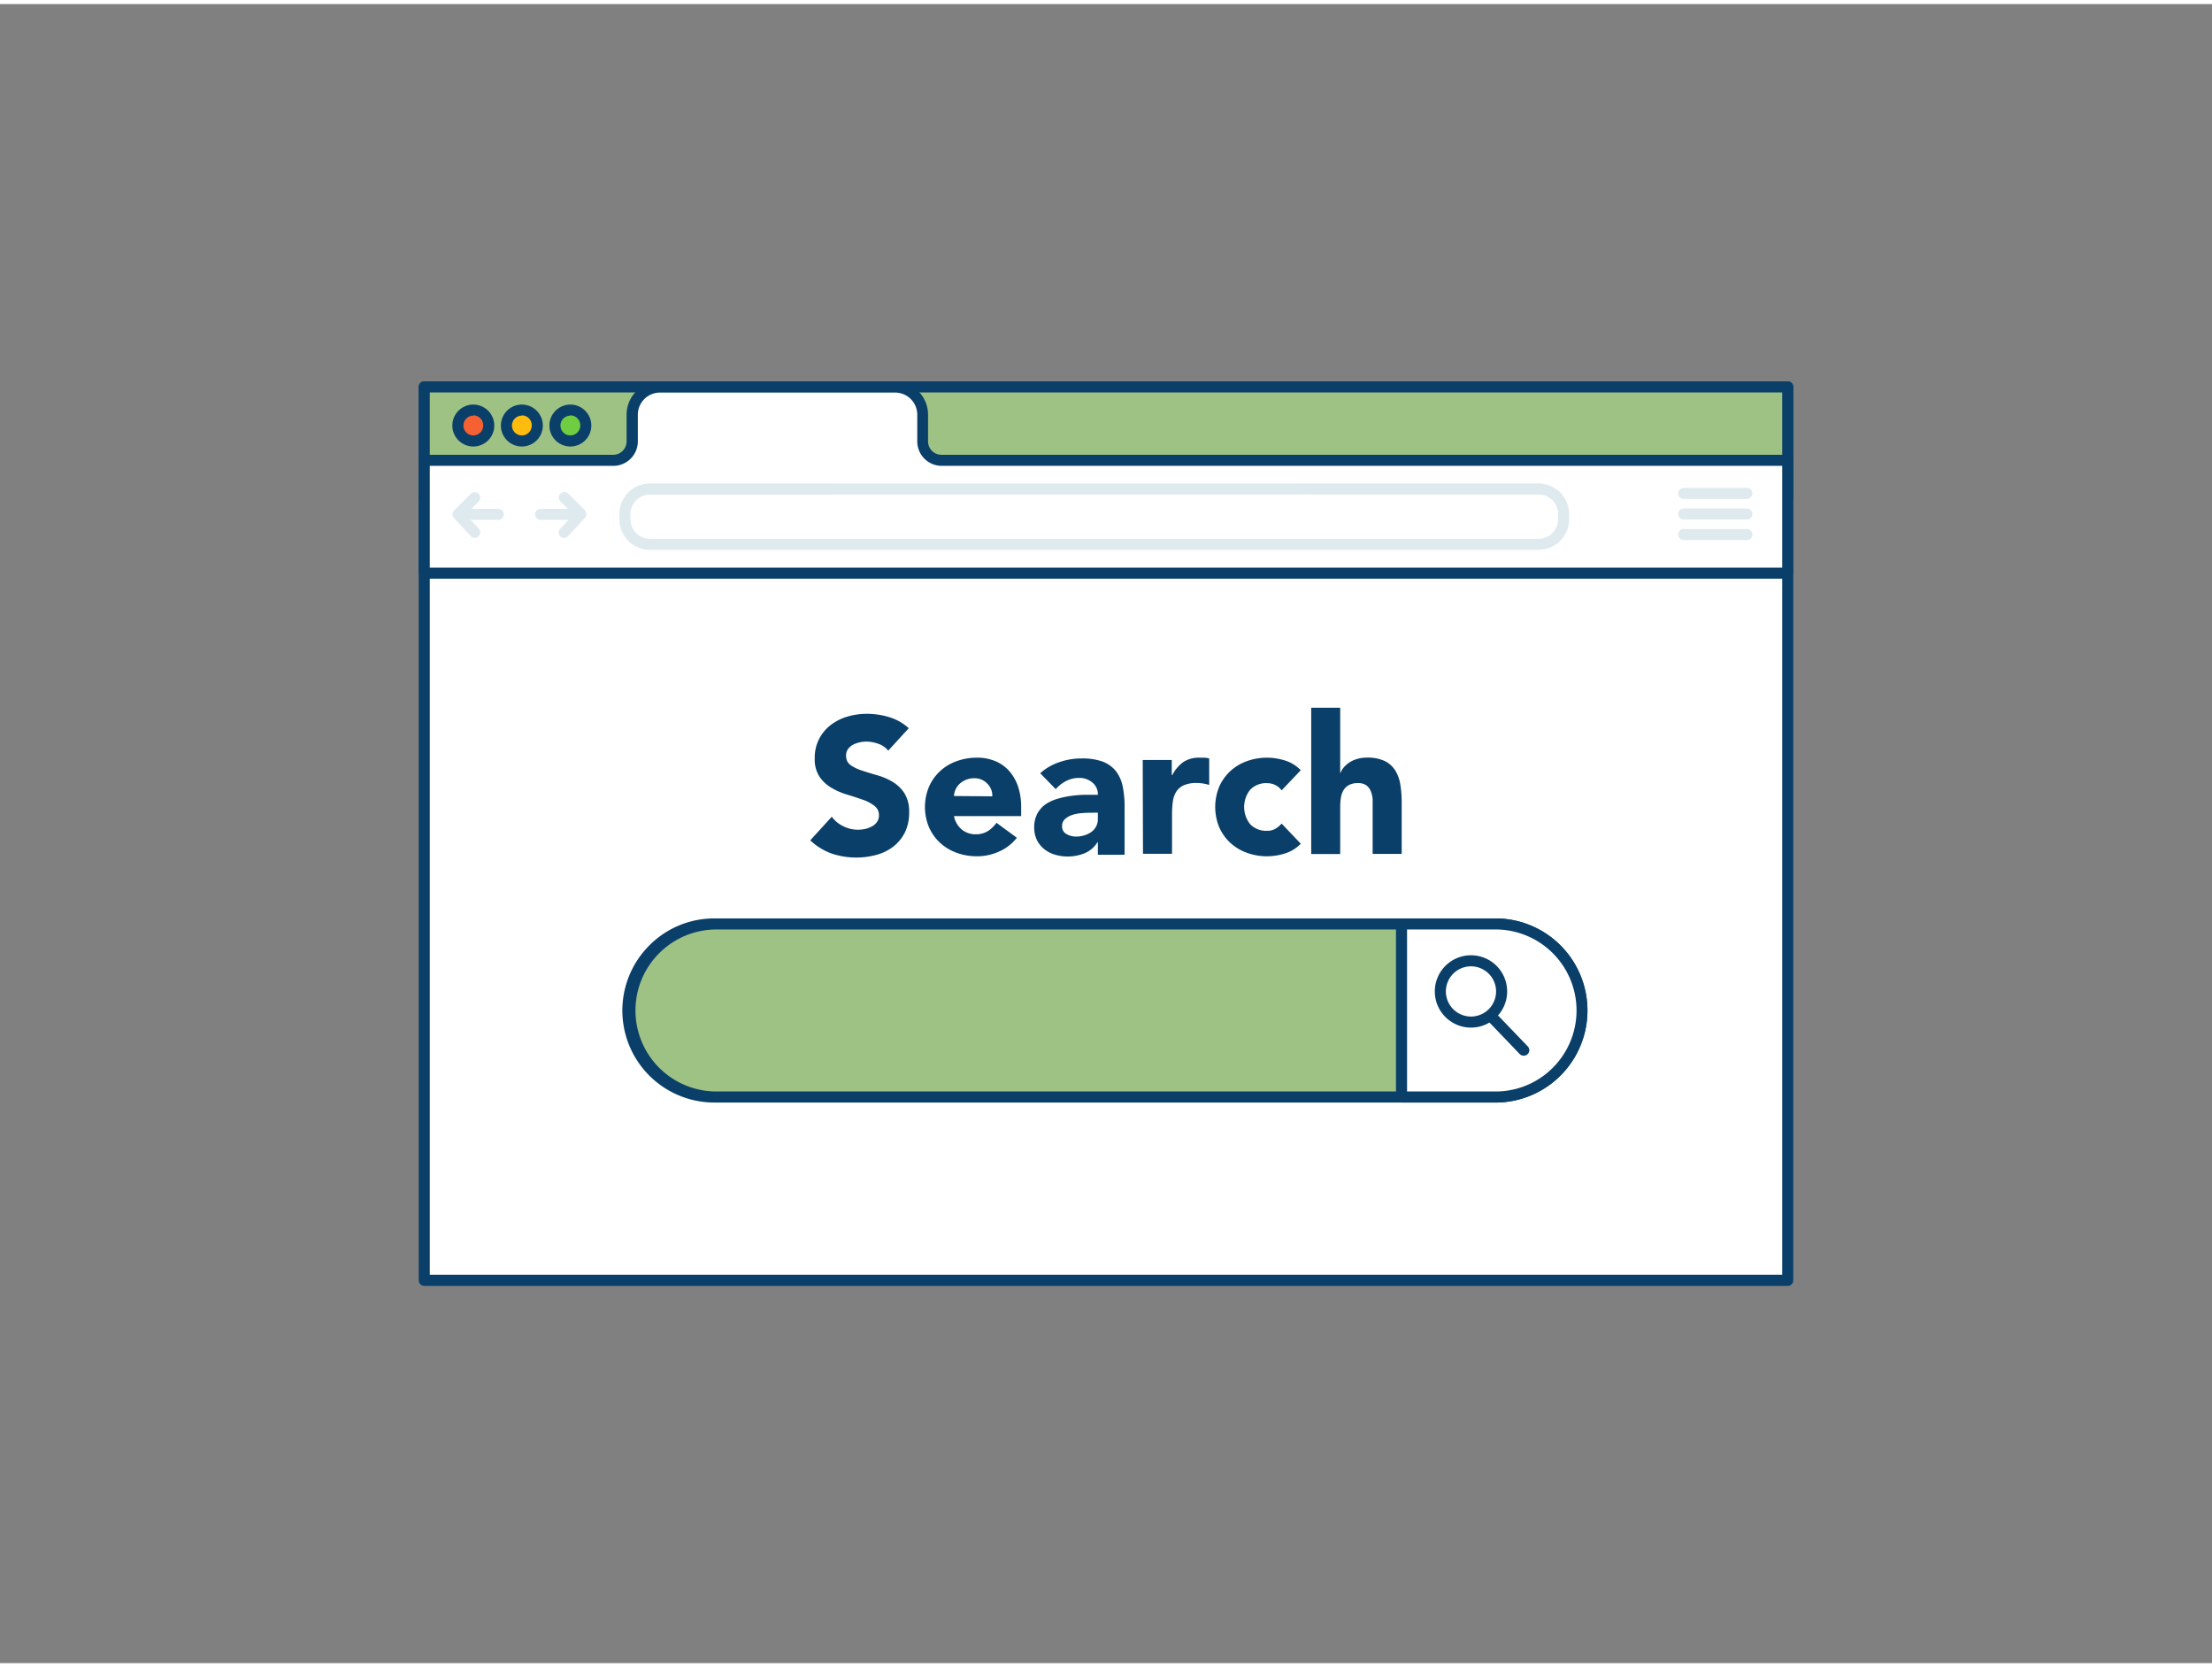 <svg id="_530_search_engine_outline" data-name="#530_search_engine_outline" xmlns="http://www.w3.org/2000/svg" viewBox="0 0 400 300" width="406" height="306" class="illustration styles_illustrationTablet__1DWOa"><rect x="0" y="0" width="400" height="300" fill="#808080" stroke="none"/><rect x="76.72" y="69.22" width="246.56" height="161.55" fill="#fff"></rect><path d="M323.28,231.78H76.72a1,1,0,0,1-1-1V69.22a1,1,0,0,1,1-1H323.28a1,1,0,0,1,1,1V230.78A1,1,0,0,1,323.28,231.78Zm-245.56-2H322.28V70.22H77.72Z" fill="#093f68"></path><rect x="76.72" y="69.22" width="246.56" height="20" fill="#9EC184"></rect><path d="M323.28,90.23H76.72a1,1,0,0,1-1-1v-20a1,1,0,0,1,1-1H323.28a1,1,0,0,1,1,1v20A1,1,0,0,1,323.28,90.23Zm-245.56-2H322.28v-18H77.72Z" fill="#093f68"></path><path d="M166.88,79.08V74.25a5,5,0,0,0-5-5H119.34a5,5,0,0,0-5,5v4.83a3.42,3.42,0,0,1-3.42,3.41H76.72v20.42H323.28V82.49h-153A3.41,3.41,0,0,1,166.88,79.08Z" fill="#fff"></path><path d="M323.28,103.91H76.72a1,1,0,0,1-1-1V82.5a1,1,0,0,1,1-1h34.17a2.43,2.43,0,0,0,2.42-2.42V74.25a6,6,0,0,1,6-6h42.51a6,6,0,0,1,6,6v4.83a2.42,2.42,0,0,0,2.41,2.42h153a1,1,0,0,1,1,1v20.41A1,1,0,0,1,323.28,103.91Zm-245.56-2H322.28V83.5h-152a4.43,4.43,0,0,1-4.41-4.42V74.25a4,4,0,0,0-4-4H119.34a4,4,0,0,0-4,4v4.83a4.43,4.43,0,0,1-4.42,4.42H77.72Z" fill="#093f68"></path><path d="M103.94,93.27H97.75a1,1,0,0,1,0-2h6.19a1,1,0,0,1,0,2Z" fill="#dfeaef"></path><path d="M102,96.53a1,1,0,0,1-.68-.27,1,1,0,0,1,0-1.41l2.38-2.56-2.36-2.35a1,1,0,0,1,1.42-1.42l3,3a1,1,0,0,1,0,1.39l-3,3.26A1,1,0,0,1,102,96.53Z" fill="#dfeaef"></path><path d="M278.2,98.7H117.55A5.56,5.56,0,0,1,112,93.15v-.92a5.56,5.56,0,0,1,5.55-5.55H278.2a5.56,5.56,0,0,1,5.55,5.55v.92A5.56,5.56,0,0,1,278.2,98.7Zm-160.65-10A3.56,3.56,0,0,0,114,92.23v.92a3.56,3.56,0,0,0,3.55,3.55H278.2a3.55,3.55,0,0,0,3.55-3.55v-.92a3.55,3.55,0,0,0-3.55-3.55Z" fill="#dfeaef"></path><circle cx="94.37" cy="76.16" r="2.79" fill="#ffbc0e"></circle><path d="M94.37,80a3.79,3.79,0,1,1,3.79-3.79A3.79,3.79,0,0,1,94.37,80Zm0-5.58a1.79,1.79,0,1,0,1.79,1.79A1.79,1.79,0,0,0,94.37,74.37Z" fill="#093f68"></path><circle cx="103.14" cy="76.16" r="2.79" fill="#70cc40"></circle><path d="M103.14,80a3.79,3.79,0,1,1,3.79-3.79A3.79,3.79,0,0,1,103.14,80Zm0-5.58a1.79,1.79,0,1,0,1.79,1.79A1.79,1.79,0,0,0,103.14,74.37Z" fill="#093f68"></path><path d="M315.88,89.48H304.47a1,1,0,0,1,0-2h11.41a1,1,0,0,1,0,2Z" fill="#dfeaef"></path><path d="M315.88,93.2H304.47a1,1,0,0,1,0-2h11.41a1,1,0,0,1,0,2Z" fill="#dfeaef"></path><path d="M315.88,96.92H304.47a1,1,0,0,1,0-2h11.41a1,1,0,0,1,0,2Z" fill="#dfeaef"></path><path d="M286.46,182a15.65,15.65,0,0,1-15.64,15.65H129.18a15.65,15.65,0,0,1,0-31.29H270.82A15.64,15.64,0,0,1,286.46,182Z" fill="#9EC184"></path><path d="M270.82,198.63H129.18a16.64,16.64,0,0,1-11.76-28.41,16.5,16.5,0,0,1,11.76-4.88H270.82a16.65,16.65,0,0,1,0,33.29ZM129.18,167.34a14.65,14.65,0,0,0,0,29.29H270.82a14.65,14.65,0,0,0,0-29.29Z" fill="#093f68"></path><path d="M286.46,182a15.65,15.65,0,0,1-15.64,15.65H253.44V166.34h17.38A15.64,15.64,0,0,1,286.46,182Z" fill="#fff"></path><path d="M270.82,198.63H253.44a1,1,0,0,1-1-1V166.34a1,1,0,0,1,1-1h17.38a16.65,16.65,0,0,1,0,33.29Zm-16.38-2h16.38a14.65,14.65,0,0,0,0-29.29H254.44Z" fill="#093f68"></path><path d="M266,185.08a6.54,6.54,0,1,1,6.54-6.54A6.54,6.54,0,0,1,266,185.08ZM266,174a4.54,4.54,0,1,0,4.54,4.54A4.54,4.54,0,0,0,266,174Z" fill="#093f68"></path><path d="M275.52,190.16a1,1,0,0,1-.72-.31l-5.4-5.63a1,1,0,1,1,1.44-1.39l5.41,5.63a1,1,0,0,1,0,1.42A1.05,1.05,0,0,1,275.52,190.16Z" fill="#093f68"></path><path d="M160.62,135a3.86,3.86,0,0,0-1.8-1.24,6.44,6.44,0,0,0-2.15-.4,5.88,5.88,0,0,0-1.23.14,5,5,0,0,0-1.19.43,2.79,2.79,0,0,0-.91.79,2,2,0,0,0-.34,1.19,2,2,0,0,0,.83,1.72,8.21,8.21,0,0,0,2.12,1c.85.28,1.77.56,2.75.84a11.37,11.37,0,0,1,2.74,1.19,6.51,6.51,0,0,1,2.12,2.06,6.28,6.28,0,0,1,.84,3.46,8,8,0,0,1-.77,3.61,7.52,7.52,0,0,1-2.08,2.55,8.7,8.7,0,0,1-3.05,1.5,14,14,0,0,1-8.13-.24,11.24,11.24,0,0,1-3.85-2.38l3.89-4.27a5.55,5.55,0,0,0,2.11,1.73,6,6,0,0,0,2.64.62,6.3,6.3,0,0,0,1.35-.16,4.55,4.55,0,0,0,1.22-.47,2.55,2.55,0,0,0,.88-.81,2,2,0,0,0,.33-1.15,2.08,2.08,0,0,0-.86-1.77,7.72,7.72,0,0,0-2.15-1.1c-.86-.3-1.79-.61-2.8-.91a12.48,12.48,0,0,1-2.79-1.22,6.73,6.73,0,0,1-2.15-2,5.74,5.74,0,0,1-.86-3.32,7.38,7.38,0,0,1,.79-3.5,7.63,7.63,0,0,1,2.09-2.52,9.19,9.19,0,0,1,3-1.52,12.3,12.3,0,0,1,3.53-.51,13.81,13.81,0,0,1,4.06.6,9.26,9.26,0,0,1,3.53,2Z" fill="#093f68"></path><path d="M183.88,150.75a8.33,8.33,0,0,1-3.19,2.48,9.55,9.55,0,0,1-4,.87,10.67,10.67,0,0,1-3.69-.63,8.84,8.84,0,0,1-3-1.8,8.5,8.5,0,0,1-2-2.81,9.5,9.5,0,0,1,0-7.35,8.5,8.5,0,0,1,2-2.81,8.69,8.69,0,0,1,3-1.8,10.67,10.67,0,0,1,3.69-.63,8.37,8.37,0,0,1,3.3.63,6.81,6.81,0,0,1,2.52,1.8,8.13,8.13,0,0,1,1.59,2.81,11.45,11.45,0,0,1,.56,3.67v1.65H172.51a4.18,4.18,0,0,0,1.36,2.39,3.85,3.85,0,0,0,2.59.9,4,4,0,0,0,2.19-.58,5.92,5.92,0,0,0,1.55-1.49Zm-4.44-7.49a3,3,0,0,0-.88-2.27,3.12,3.12,0,0,0-2.34-1,3.82,3.82,0,0,0-2.68,1,3.15,3.15,0,0,0-.73,1,3.22,3.22,0,0,0-.3,1.21Z" fill="#093f68"></path><path d="M198.53,151.55h-.07a5,5,0,0,1-2.32,2,8.14,8.14,0,0,1-3.07.59,8,8,0,0,1-2.29-.33,5.68,5.68,0,0,1-1.94-1,4.84,4.84,0,0,1-1.33-1.64,5.09,5.09,0,0,1-.49-2.27,5.15,5.15,0,0,1,.55-2.49,5,5,0,0,1,1.46-1.68,7.59,7.59,0,0,1,2.12-1,16.41,16.41,0,0,1,2.47-.54,21.91,21.91,0,0,1,2.55-.21l2.36,0a2.69,2.69,0,0,0-1-2.22,3.58,3.58,0,0,0-2.36-.83,5,5,0,0,0-2.36.55,6.39,6.39,0,0,0-1.9,1.48l-2.8-2.87a9.52,9.52,0,0,1,3.43-2,12,12,0,0,1,4.05-.68,10.75,10.75,0,0,1,3.8.57,5.58,5.58,0,0,1,2.38,1.7,6.7,6.7,0,0,1,1.24,2.74,18.29,18.29,0,0,1,.35,3.76v8.64h-4.83Zm-1.29-5.32c-.4,0-.9,0-1.49.06a7.37,7.37,0,0,0-1.71.29,3.82,3.82,0,0,0-1.4.74,1.67,1.67,0,0,0-.58,1.36,1.51,1.51,0,0,0,.8,1.4,3.43,3.43,0,0,0,1.68.46,5.26,5.26,0,0,0,1.49-.21,4.44,4.44,0,0,0,1.28-.6,2.89,2.89,0,0,0,.89-1,2.81,2.81,0,0,0,.33-1.4v-1.12Z" fill="#093f68"></path><path d="M206.64,136.69h5.25v2.72H212a6.48,6.48,0,0,1,2-2.36,5.09,5.09,0,0,1,2.91-.78l.91,0a4.33,4.33,0,0,1,.84.14v4.79a9.82,9.82,0,0,0-1.11-.26,6.9,6.9,0,0,0-1.13-.09,5.55,5.55,0,0,0-2.38.42,3.22,3.22,0,0,0-1.35,1.17,4.56,4.56,0,0,0-.61,1.81,17.87,17.87,0,0,0-.14,2.3v7.1h-5.25Z" fill="#093f68"></path><path d="M231.76,142.18a3,3,0,0,0-1.09-.93,3.23,3.23,0,0,0-1.5-.37,4,4,0,0,0-3.1,1.19,5,5,0,0,0,0,6.23,4,4,0,0,0,3.1,1.19,2.79,2.79,0,0,0,1.5-.39,4.59,4.59,0,0,0,1.09-.91l3.46,3.64a6.73,6.73,0,0,1-2.89,1.77,11,11,0,0,1-3.16.5,10.67,10.67,0,0,1-3.69-.63,8.84,8.84,0,0,1-3-1.8,8.5,8.5,0,0,1-2-2.81,9.62,9.62,0,0,1,0-7.35,8.5,8.5,0,0,1,2-2.81,8.69,8.69,0,0,1,3-1.8,10.67,10.67,0,0,1,3.69-.63,11,11,0,0,1,3.16.5,6.73,6.73,0,0,1,2.89,1.77Z" fill="#093f68"></path><path d="M242.35,127.24V139h.07a3.37,3.37,0,0,1,.6-1,5.07,5.07,0,0,1,1-.87,5.3,5.3,0,0,1,1.4-.63,6.12,6.12,0,0,1,1.75-.24,7.22,7.22,0,0,1,3.22.61,4.66,4.66,0,0,1,1.9,1.69,6.79,6.79,0,0,1,.93,2.56,19.72,19.72,0,0,1,.25,3.18v9.37h-5.25v-8.32c0-.49,0-1,0-1.52a4.73,4.73,0,0,0-.32-1.45,2.45,2.45,0,0,0-.8-1.09,2.5,2.5,0,0,0-1.56-.42,3.26,3.26,0,0,0-1.64.37,2.51,2.51,0,0,0-1,1,3.86,3.86,0,0,0-.44,1.38,11.86,11.86,0,0,0-.11,1.61v8.46h-5.24V127.24Z" fill="#093f68"></path><circle cx="85.6" cy="76.16" r="2.79" fill="#f56132"></circle><path d="M85.6,80a3.79,3.79,0,1,1,3.78-3.79A3.79,3.79,0,0,1,85.6,80Zm0-5.58a1.79,1.79,0,1,0,1.78,1.79A1.79,1.79,0,0,0,85.6,74.37Z" fill="#093f68"></path><path d="M90.09,93.27H83.9a1,1,0,0,1,0-2h6.19a1,1,0,0,1,0,2Z" fill="#dfeaef"></path><path d="M85.85,96.53a1,1,0,0,1-.73-.32l-3-3.26a1,1,0,0,1,0-1.39l3-3a1,1,0,0,1,1.42,1.42L84.2,92.29l2.38,2.56a1,1,0,0,1-.73,1.68Z" fill="#dfeaef"></path></svg>